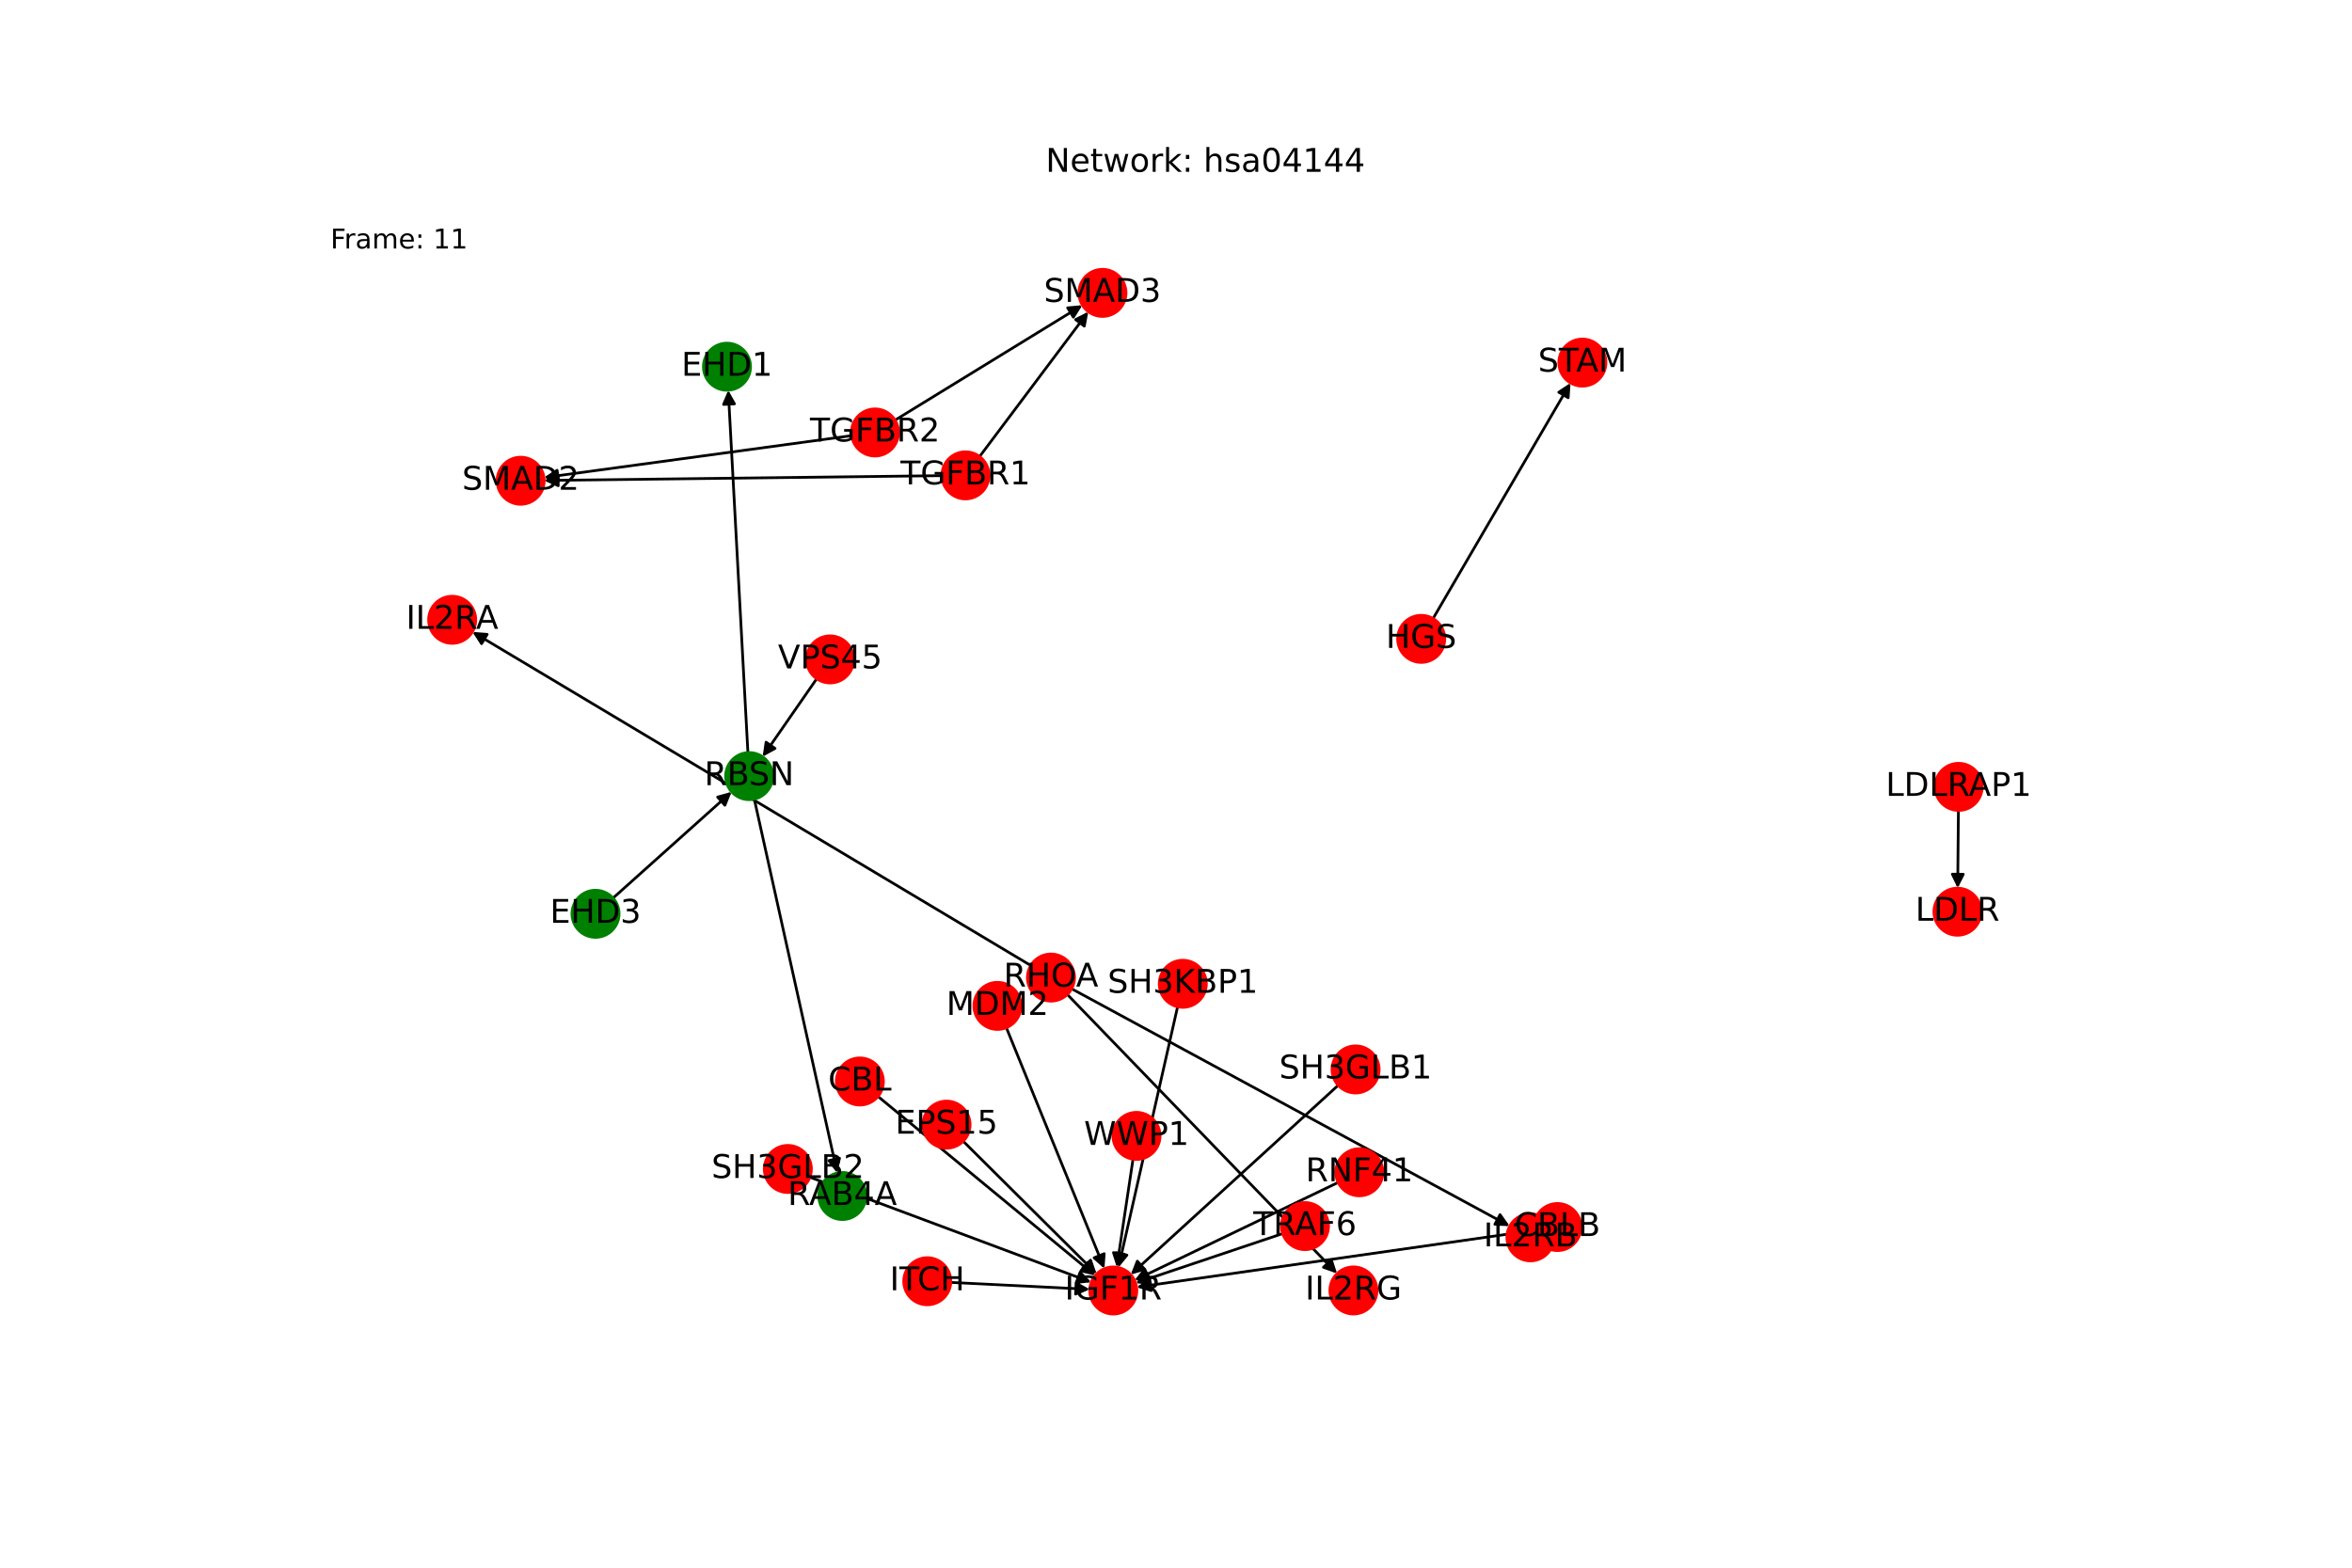 <?xml version="1.0" encoding="utf-8" standalone="no"?>
<!DOCTYPE svg PUBLIC "-//W3C//DTD SVG 1.1//EN"
  "http://www.w3.org/Graphics/SVG/1.1/DTD/svg11.dtd">
<!-- Created with matplotlib (https://matplotlib.org/) -->
<svg height="576pt" version="1.1" viewBox="0 0 864 576" width="864pt" xmlns="http://www.w3.org/2000/svg" xmlns:xlink="http://www.w3.org/1999/xlink">
 <defs>
  <style type="text/css">*{stroke-linecap:butt;stroke-linejoin:round;}</style>
 </defs>
 <g id="figure_1">
  <g id="patch_1">
   <path d="M 0 576 
L 864 576 
L 864 0 
L 0 0 
z
" style="fill:#ffffff;"/>
  </g>
  <g id="axes_1">
   <g id="patch_2">
    <path clip-path="url(#p4c19573b03)" d="M 526.44 227.251 
Q 551.68 183.979 576.357 141.672 
" style="fill:none;stroke:#000000;stroke-linecap:round;"/>
    <path clip-path="url(#p4c19573b03)" d="M 572.614 144.12 
L 576.357 141.672 
L 576.069 146.135 
L 572.614 144.12 
z
" style="stroke:#000000;stroke-linecap:round;"/>
   </g>
   <g id="patch_3">
    <path clip-path="url(#p4c19573b03)" d="M 353.844 419.325 
Q 378.336 443.685 402.035 467.257 
" style="fill:none;stroke:#000000;stroke-linecap:round;"/>
    <path clip-path="url(#p4c19573b03)" d="M 400.609 463.018 
L 402.035 467.257 
L 397.788 465.854 
L 400.609 463.018 
z
" style="stroke:#000000;stroke-linecap:round;"/>
   </g>
   <g id="patch_4">
    <path clip-path="url(#p4c19573b03)" d="M 719.414 297.766 
Q 719.283 312.041 719.161 325.198 
" style="fill:none;stroke:#000000;stroke-linecap:round;"/>
    <path clip-path="url(#p4c19573b03)" d="M 721.198 321.217 
L 719.161 325.198 
L 717.198 321.18 
L 721.198 321.217 
z
" style="stroke:#000000;stroke-linecap:round;"/>
   </g>
   <g id="patch_5">
    <path clip-path="url(#p4c19573b03)" d="M 432.583 369.905 
Q 421.732 417.805 411.128 464.616 
" style="fill:none;stroke:#000000;stroke-linecap:round;"/>
    <path clip-path="url(#p4c19573b03)" d="M 413.962 461.156 
L 411.128 464.616 
L 410.061 460.273 
L 413.962 461.156 
z
" style="stroke:#000000;stroke-linecap:round;"/>
   </g>
   <g id="patch_6">
    <path clip-path="url(#p4c19573b03)" d="M 225.205 329.966 
Q 246.983 310.453 267.929 291.687 
" style="fill:none;stroke:#000000;stroke-linecap:round;"/>
    <path clip-path="url(#p4c19573b03)" d="M 263.615 292.866 
L 267.929 291.687 
L 266.285 295.846 
L 263.615 292.866 
z
" style="stroke:#000000;stroke-linecap:round;"/>
   </g>
   <g id="patch_7">
    <path clip-path="url(#p4c19573b03)" d="M 277.086 293.613 
Q 292.321 362.297 307.314 429.889 
" style="fill:none;stroke:#000000;stroke-linecap:round;"/>
    <path clip-path="url(#p4c19573b03)" d="M 308.4 425.551 
L 307.314 429.889 
L 304.495 426.418 
L 308.4 425.551 
z
" style="stroke:#000000;stroke-linecap:round;"/>
   </g>
   <g id="patch_8">
    <path clip-path="url(#p4c19573b03)" d="M 274.742 276.518 
Q 271.133 209.952 267.584 144.501 
" style="fill:none;stroke:#000000;stroke-linecap:round;"/>
    <path clip-path="url(#p4c19573b03)" d="M 265.803 148.604 
L 267.584 144.501 
L 269.797 148.387 
L 265.803 148.604 
z
" style="stroke:#000000;stroke-linecap:round;"/>
   </g>
   <g id="patch_9">
    <path clip-path="url(#p4c19573b03)" d="M 300.006 249.396 
Q 290.076 263.72 280.783 277.125 
" style="fill:none;stroke:#000000;stroke-linecap:round;"/>
    <path clip-path="url(#p4c19573b03)" d="M 284.706 274.977 
L 280.783 277.125 
L 281.418 272.698 
L 284.706 274.977 
z
" style="stroke:#000000;stroke-linecap:round;"/>
   </g>
   <g id="patch_10">
    <path clip-path="url(#p4c19573b03)" d="M 378.635 354.735 
Q 276.088 293.45 174.502 232.739 
" style="fill:none;stroke:#000000;stroke-linecap:round;"/>
    <path clip-path="url(#p4c19573b03)" d="M 176.909 236.508 
L 174.502 232.739 
L 178.961 233.075 
L 176.909 236.508 
z
" style="stroke:#000000;stroke-linecap:round;"/>
   </g>
   <g id="patch_11">
    <path clip-path="url(#p4c19573b03)" d="M 393.683 363.304 
Q 474.134 406.9 553.602 449.963 
" style="fill:none;stroke:#000000;stroke-linecap:round;"/>
    <path clip-path="url(#p4c19573b03)" d="M 551.038 446.299 
L 553.602 449.963 
L 549.132 449.816 
L 551.038 446.299 
z
" style="stroke:#000000;stroke-linecap:round;"/>
   </g>
   <g id="patch_12">
    <path clip-path="url(#p4c19573b03)" d="M 392.088 365.405 
Q 441.625 416.659 490.385 467.109 
" style="fill:none;stroke:#000000;stroke-linecap:round;"/>
    <path clip-path="url(#p4c19573b03)" d="M 489.043 462.843 
L 490.385 467.109 
L 486.167 465.623 
L 489.043 462.843 
z
" style="stroke:#000000;stroke-linecap:round;"/>
   </g>
   <g id="patch_13">
    <path clip-path="url(#p4c19573b03)" d="M 322.545 402.868 
Q 362.416 435.755 401.425 467.931 
" style="fill:none;stroke:#000000;stroke-linecap:round;"/>
    <path clip-path="url(#p4c19573b03)" d="M 399.612 463.843 
L 401.425 467.931 
L 397.066 466.929 
L 399.612 463.843 
z
" style="stroke:#000000;stroke-linecap:round;"/>
   </g>
   <g id="patch_14">
    <path clip-path="url(#p4c19573b03)" d="M 563.552 452.063 
Q 490.546 462.495 418.646 472.77 
" style="fill:none;stroke:#000000;stroke-linecap:round;"/>
    <path clip-path="url(#p4c19573b03)" d="M 422.889 474.184 
L 418.646 472.77 
L 422.323 470.224 
L 422.889 474.184 
z
" style="stroke:#000000;stroke-linecap:round;"/>
   </g>
   <g id="patch_15">
    <path clip-path="url(#p4c19573b03)" d="M 369.682 377.6 
Q 387.693 421.864 405.282 465.094 
" style="fill:none;stroke:#000000;stroke-linecap:round;"/>
    <path clip-path="url(#p4c19573b03)" d="M 405.627 460.635 
L 405.282 465.094 
L 401.922 462.142 
L 405.627 460.635 
z
" style="stroke:#000000;stroke-linecap:round;"/>
   </g>
   <g id="patch_16">
    <path clip-path="url(#p4c19573b03)" d="M 471.162 453.25 
Q 444.17 462.322 418.238 471.037 
" style="fill:none;stroke:#000000;stroke-linecap:round;"/>
    <path clip-path="url(#p4c19573b03)" d="M 422.667 471.659 
L 418.238 471.037 
L 421.393 467.867 
L 422.667 471.659 
z
" style="stroke:#000000;stroke-linecap:round;"/>
   </g>
   <g id="patch_17">
    <path clip-path="url(#p4c19573b03)" d="M 491.548 434.464 
Q 454.16 452.433 417.78 469.917 
" style="fill:none;stroke:#000000;stroke-linecap:round;"/>
    <path clip-path="url(#p4c19573b03)" d="M 422.252 469.987 
L 417.78 469.917 
L 420.519 466.382 
L 422.252 469.987 
z
" style="stroke:#000000;stroke-linecap:round;"/>
   </g>
   <g id="patch_18">
    <path clip-path="url(#p4c19573b03)" d="M 349.277 471.188 
Q 374.796 472.456 399.198 473.668 
" style="fill:none;stroke:#000000;stroke-linecap:round;"/>
    <path clip-path="url(#p4c19573b03)" d="M 395.303 471.472 
L 399.198 473.668 
L 395.104 475.467 
L 395.303 471.472 
z
" style="stroke:#000000;stroke-linecap:round;"/>
   </g>
   <g id="patch_19">
    <path clip-path="url(#p4c19573b03)" d="M 416.207 425.921 
Q 413.23 445.755 410.419 464.483 
" style="fill:none;stroke:#000000;stroke-linecap:round;"/>
    <path clip-path="url(#p4c19573b03)" d="M 412.991 460.825 
L 410.419 464.483 
L 409.035 460.231 
L 412.991 460.825 
z
" style="stroke:#000000;stroke-linecap:round;"/>
   </g>
   <g id="patch_20">
    <path clip-path="url(#p4c19573b03)" d="M 491.572 398.77 
Q 453.467 433.543 416.189 467.563 
" style="fill:none;stroke:#000000;stroke-linecap:round;"/>
    <path clip-path="url(#p4c19573b03)" d="M 420.492 466.344 
L 416.189 467.563 
L 417.795 463.389 
L 420.492 466.344 
z
" style="stroke:#000000;stroke-linecap:round;"/>
   </g>
   <g id="patch_21">
    <path clip-path="url(#p4c19573b03)" d="M 297.527 432.531 
Q 349.192 451.827 399.809 470.732 
" style="fill:none;stroke:#000000;stroke-linecap:round;"/>
    <path clip-path="url(#p4c19573b03)" d="M 396.762 467.459 
L 399.809 470.732 
L 395.362 471.206 
L 396.762 467.459 
z
" style="stroke:#000000;stroke-linecap:round;"/>
   </g>
   <g id="patch_22">
    <path clip-path="url(#p4c19573b03)" d="M 346.003 174.766 
Q 272.961 175.648 201.037 176.517 
" style="fill:none;stroke:#000000;stroke-linecap:round;"/>
    <path clip-path="url(#p4c19573b03)" d="M 205.061 178.468 
L 201.037 176.517 
L 205.012 174.469 
L 205.061 178.468 
z
" style="stroke:#000000;stroke-linecap:round;"/>
   </g>
   <g id="patch_23">
    <path clip-path="url(#p4c19573b03)" d="M 359.863 167.734 
Q 379.826 141.133 399.119 115.427 
" style="fill:none;stroke:#000000;stroke-linecap:round;"/>
    <path clip-path="url(#p4c19573b03)" d="M 395.118 117.425 
L 399.119 115.427 
L 398.318 119.826 
L 395.118 117.425 
z
" style="stroke:#000000;stroke-linecap:round;"/>
   </g>
   <g id="patch_24">
    <path clip-path="url(#p4c19573b03)" d="M 312.838 160.067 
Q 256.341 167.766 200.952 175.314 
" style="fill:none;stroke:#000000;stroke-linecap:round;"/>
    <path clip-path="url(#p4c19573b03)" d="M 205.186 176.756 
L 200.952 175.314 
L 204.646 172.793 
L 205.186 176.756 
z
" style="stroke:#000000;stroke-linecap:round;"/>
   </g>
   <g id="patch_25">
    <path clip-path="url(#p4c19573b03)" d="M 328.805 154.366 
Q 363.205 133.252 396.653 112.723 
" style="fill:none;stroke:#000000;stroke-linecap:round;"/>
    <path clip-path="url(#p4c19573b03)" d="M 392.197 113.111 
L 396.653 112.723 
L 394.29 116.52 
L 392.197 113.111 
z
" style="stroke:#000000;stroke-linecap:round;"/>
   </g>
   <g id="PathCollection_1">
    <defs>
     <path d="M 0 8.66 
C 2.297 8.66 4.5 7.748 6.124 6.124 
C 7.748 4.5 8.66 2.297 8.66 -0 
C 8.66 -2.297 7.748 -4.5 6.124 -6.124 
C 4.5 -7.748 2.297 -8.66 0 -8.66 
C -2.297 -8.66 -4.5 -7.748 -6.124 -6.124 
C -7.748 -4.5 -8.66 -2.297 -8.66 0 
C -8.66 2.297 -7.748 4.5 -6.124 6.124 
C -4.5 7.748 -2.297 8.66 0 8.66 
z
" id="C0_0_3ebc9d9337"/>
    </defs>
    <g clip-path="url(#p4c19573b03)">
     <use style="fill:#ff0000;stroke:#ff0000;" x="581.284" xlink:href="#C0_0_3ebc9d9337" y="133.226"/>
    </g>
    <g clip-path="url(#p4c19573b03)">
     <use style="fill:#ff0000;stroke:#ff0000;" x="522.076" xlink:href="#C0_0_3ebc9d9337" y="234.732"/>
    </g>
    <g clip-path="url(#p4c19573b03)">
     <use style="fill:#ff0000;stroke:#ff0000;" x="719.071" xlink:href="#C0_0_3ebc9d9337" y="334.979"/>
    </g>
    <g clip-path="url(#p4c19573b03)">
     <use style="fill:#ff0000;stroke:#ff0000;" x="347.702" xlink:href="#C0_0_3ebc9d9337" y="413.216"/>
    </g>
    <g clip-path="url(#p4c19573b03)">
     <use style="fill:#ff0000;stroke:#ff0000;" x="719.494" xlink:href="#C0_0_3ebc9d9337" y="289.107"/>
    </g>
    <g clip-path="url(#p4c19573b03)">
     <use style="fill:#ff0000;stroke:#ff0000;" x="434.496" xlink:href="#C0_0_3ebc9d9337" y="361.462"/>
    </g>
    <g clip-path="url(#p4c19573b03)">
     <use style="fill:#008000;stroke:#008000;" x="218.758" xlink:href="#C0_0_3ebc9d9337" y="335.742"/>
    </g>
    <g clip-path="url(#p4c19573b03)">
     <use style="fill:#008000;stroke:#008000;" x="267.054" xlink:href="#C0_0_3ebc9d9337" y="134.735"/>
    </g>
    <g clip-path="url(#p4c19573b03)">
     <use style="fill:#008000;stroke:#008000;" x="309.43" xlink:href="#C0_0_3ebc9d9337" y="439.432"/>
    </g>
    <g clip-path="url(#p4c19573b03)">
     <use style="fill:#008000;stroke:#008000;" x="275.211" xlink:href="#C0_0_3ebc9d9337" y="285.163"/>
    </g>
    <g clip-path="url(#p4c19573b03)">
     <use style="fill:#ff0000;stroke:#ff0000;" x="304.939" xlink:href="#C0_0_3ebc9d9337" y="242.279"/>
    </g>
    <g clip-path="url(#p4c19573b03)">
     <use style="fill:#ff0000;stroke:#ff0000;" x="386.069" xlink:href="#C0_0_3ebc9d9337" y="359.178"/>
    </g>
    <g clip-path="url(#p4c19573b03)">
     <use style="fill:#ff0000;stroke:#ff0000;" x="315.865" xlink:href="#C0_0_3ebc9d9337" y="397.358"/>
    </g>
    <g clip-path="url(#p4c19573b03)">
     <use style="fill:#ff0000;stroke:#ff0000;" x="572.124" xlink:href="#C0_0_3ebc9d9337" y="450.838"/>
    </g>
    <g clip-path="url(#p4c19573b03)">
     <use style="fill:#ff0000;stroke:#ff0000;" x="366.419" xlink:href="#C0_0_3ebc9d9337" y="369.58"/>
    </g>
    <g clip-path="url(#p4c19573b03)">
     <use style="fill:#ff0000;stroke:#ff0000;" x="479.374" xlink:href="#C0_0_3ebc9d9337" y="450.491"/>
    </g>
    <g clip-path="url(#p4c19573b03)">
     <use style="fill:#ff0000;stroke:#ff0000;" x="499.351" xlink:href="#C0_0_3ebc9d9337" y="430.714"/>
    </g>
    <g clip-path="url(#p4c19573b03)">
     <use style="fill:#ff0000;stroke:#ff0000;" x="340.631" xlink:href="#C0_0_3ebc9d9337" y="470.759"/>
    </g>
    <g clip-path="url(#p4c19573b03)">
     <use style="fill:#ff0000;stroke:#ff0000;" x="417.493" xlink:href="#C0_0_3ebc9d9337" y="417.355"/>
    </g>
    <g clip-path="url(#p4c19573b03)">
     <use style="fill:#ff0000;stroke:#ff0000;" x="408.968" xlink:href="#C0_0_3ebc9d9337" y="474.153"/>
    </g>
    <g clip-path="url(#p4c19573b03)">
     <use style="fill:#ff0000;stroke:#ff0000;" x="497.968" xlink:href="#C0_0_3ebc9d9337" y="392.933"/>
    </g>
    <g clip-path="url(#p4c19573b03)">
     <use style="fill:#ff0000;stroke:#ff0000;" x="289.416" xlink:href="#C0_0_3ebc9d9337" y="429.502"/>
    </g>
    <g clip-path="url(#p4c19573b03)">
     <use style="fill:#ff0000;stroke:#ff0000;" x="354.664" xlink:href="#C0_0_3ebc9d9337" y="174.661"/>
    </g>
    <g clip-path="url(#p4c19573b03)">
     <use style="fill:#ff0000;stroke:#ff0000;" x="321.422" xlink:href="#C0_0_3ebc9d9337" y="158.898"/>
    </g>
    <g clip-path="url(#p4c19573b03)">
     <use style="fill:#ff0000;stroke:#ff0000;" x="191.263" xlink:href="#C0_0_3ebc9d9337" y="176.635"/>
    </g>
    <g clip-path="url(#p4c19573b03)">
     <use style="fill:#ff0000;stroke:#ff0000;" x="404.987" xlink:href="#C0_0_3ebc9d9337" y="107.607"/>
    </g>
    <g clip-path="url(#p4c19573b03)">
     <use style="fill:#ff0000;stroke:#ff0000;" x="166.106" xlink:href="#C0_0_3ebc9d9337" y="227.722"/>
    </g>
    <g clip-path="url(#p4c19573b03)">
     <use style="fill:#ff0000;stroke:#ff0000;" x="562.198" xlink:href="#C0_0_3ebc9d9337" y="454.621"/>
    </g>
    <g clip-path="url(#p4c19573b03)">
     <use style="fill:#ff0000;stroke:#ff0000;" x="497.182" xlink:href="#C0_0_3ebc9d9337" y="474.142"/>
    </g>
   </g>
   <g id="text_1">
    <g clip-path="url(#p4c19573b03)">
     <!-- STAM -->
     <g transform="translate(564.994 136.537)scale(0.12 -0.12)">
      <defs>
       <path d="M 53.516 70.516 
L 53.516 60.891 
Q 47.906 63.578 42.922 64.891 
Q 37.938 66.219 33.297 66.219 
Q 25.25 66.219 20.875 63.094 
Q 16.5 59.969 16.5 54.203 
Q 16.5 49.359 19.406 46.891 
Q 22.312 44.438 30.422 42.922 
L 36.375 41.703 
Q 47.406 39.594 52.656 34.297 
Q 57.906 29 57.906 20.125 
Q 57.906 9.516 50.797 4.047 
Q 43.703 -1.422 29.984 -1.422 
Q 24.812 -1.422 18.969 -0.25 
Q 13.141 0.922 6.891 3.219 
L 6.891 13.375 
Q 12.891 10.016 18.656 8.297 
Q 24.422 6.594 29.984 6.594 
Q 38.422 6.594 43.016 9.906 
Q 47.609 13.234 47.609 19.391 
Q 47.609 24.75 44.312 27.781 
Q 41.016 30.812 33.5 32.328 
L 27.484 33.5 
Q 16.453 35.688 11.516 40.375 
Q 6.594 45.062 6.594 53.422 
Q 6.594 63.094 13.406 68.656 
Q 20.219 74.219 32.172 74.219 
Q 37.312 74.219 42.625 73.281 
Q 47.953 72.359 53.516 70.516 
z
" id="DejaVuSans-83"/>
       <path d="M -0.297 72.906 
L 61.375 72.906 
L 61.375 64.594 
L 35.5 64.594 
L 35.5 0 
L 25.594 0 
L 25.594 64.594 
L -0.297 64.594 
z
" id="DejaVuSans-84"/>
       <path d="M 34.188 63.188 
L 20.797 26.906 
L 47.609 26.906 
z
M 28.609 72.906 
L 39.797 72.906 
L 67.578 0 
L 57.328 0 
L 50.688 18.703 
L 17.828 18.703 
L 11.188 0 
L 0.781 0 
z
" id="DejaVuSans-65"/>
       <path d="M 9.812 72.906 
L 24.516 72.906 
L 43.109 23.297 
L 61.812 72.906 
L 76.516 72.906 
L 76.516 0 
L 66.891 0 
L 66.891 64.016 
L 48.094 14.016 
L 38.188 14.016 
L 19.391 64.016 
L 19.391 0 
L 9.812 0 
z
" id="DejaVuSans-77"/>
      </defs>
      <use xlink:href="#DejaVuSans-83"/>
      <use x="63.477" xlink:href="#DejaVuSans-84"/>
      <use x="116.811" xlink:href="#DejaVuSans-65"/>
      <use x="185.219" xlink:href="#DejaVuSans-77"/>
     </g>
    </g>
   </g>
   <g id="text_2">
    <g clip-path="url(#p4c19573b03)">
     <!-- HGS -->
     <g transform="translate(509.106 238.043)scale(0.12 -0.12)">
      <defs>
       <path d="M 9.812 72.906 
L 19.672 72.906 
L 19.672 43.016 
L 55.516 43.016 
L 55.516 72.906 
L 65.375 72.906 
L 65.375 0 
L 55.516 0 
L 55.516 34.719 
L 19.672 34.719 
L 19.672 0 
L 9.812 0 
z
" id="DejaVuSans-72"/>
       <path d="M 59.516 10.406 
L 59.516 29.984 
L 43.406 29.984 
L 43.406 38.094 
L 69.281 38.094 
L 69.281 6.781 
Q 63.578 2.734 56.688 0.656 
Q 49.812 -1.422 42 -1.422 
Q 24.906 -1.422 15.25 8.562 
Q 5.609 18.562 5.609 36.375 
Q 5.609 54.25 15.25 64.234 
Q 24.906 74.219 42 74.219 
Q 49.125 74.219 55.547 72.453 
Q 61.969 70.703 67.391 67.281 
L 67.391 56.781 
Q 61.922 61.422 55.766 63.766 
Q 49.609 66.109 42.828 66.109 
Q 29.438 66.109 22.719 58.641 
Q 16.016 51.172 16.016 36.375 
Q 16.016 21.625 22.719 14.156 
Q 29.438 6.688 42.828 6.688 
Q 48.047 6.688 52.141 7.594 
Q 56.25 8.5 59.516 10.406 
z
" id="DejaVuSans-71"/>
      </defs>
      <use xlink:href="#DejaVuSans-72"/>
      <use x="75.195" xlink:href="#DejaVuSans-71"/>
      <use x="152.686" xlink:href="#DejaVuSans-83"/>
     </g>
    </g>
   </g>
   <g id="text_3">
    <g clip-path="url(#p4c19573b03)">
     <!-- LDLR -->
     <g transform="translate(703.596 338.29)scale(0.12 -0.12)">
      <defs>
       <path d="M 9.812 72.906 
L 19.672 72.906 
L 19.672 8.297 
L 55.172 8.297 
L 55.172 0 
L 9.812 0 
z
" id="DejaVuSans-76"/>
       <path d="M 19.672 64.797 
L 19.672 8.109 
L 31.594 8.109 
Q 46.688 8.109 53.688 14.938 
Q 60.688 21.781 60.688 36.531 
Q 60.688 51.172 53.688 57.984 
Q 46.688 64.797 31.594 64.797 
z
M 9.812 72.906 
L 30.078 72.906 
Q 51.266 72.906 61.172 64.094 
Q 71.094 55.281 71.094 36.531 
Q 71.094 17.672 61.125 8.828 
Q 51.172 0 30.078 0 
L 9.812 0 
z
" id="DejaVuSans-68"/>
       <path d="M 44.391 34.188 
Q 47.562 33.109 50.562 29.594 
Q 53.562 26.078 56.594 19.922 
L 66.609 0 
L 56 0 
L 46.688 18.703 
Q 43.062 26.031 39.672 28.422 
Q 36.281 30.812 30.422 30.812 
L 19.672 30.812 
L 19.672 0 
L 9.812 0 
L 9.812 72.906 
L 32.078 72.906 
Q 44.578 72.906 50.734 67.672 
Q 56.891 62.453 56.891 51.906 
Q 56.891 45.016 53.688 40.469 
Q 50.484 35.938 44.391 34.188 
z
M 19.672 64.797 
L 19.672 38.922 
L 32.078 38.922 
Q 39.203 38.922 42.844 42.219 
Q 46.484 45.516 46.484 51.906 
Q 46.484 58.297 42.844 61.547 
Q 39.203 64.797 32.078 64.797 
z
" id="DejaVuSans-82"/>
      </defs>
      <use xlink:href="#DejaVuSans-76"/>
      <use x="55.713" xlink:href="#DejaVuSans-68"/>
      <use x="132.715" xlink:href="#DejaVuSans-76"/>
      <use x="188.428" xlink:href="#DejaVuSans-82"/>
     </g>
    </g>
   </g>
   <g id="text_4">
    <g clip-path="url(#p4c19573b03)">
     <!-- EPS15 -->
     <g transform="translate(328.849 416.527)scale(0.12 -0.12)">
      <defs>
       <path d="M 9.812 72.906 
L 55.906 72.906 
L 55.906 64.594 
L 19.672 64.594 
L 19.672 43.016 
L 54.391 43.016 
L 54.391 34.719 
L 19.672 34.719 
L 19.672 8.297 
L 56.781 8.297 
L 56.781 0 
L 9.812 0 
z
" id="DejaVuSans-69"/>
       <path d="M 19.672 64.797 
L 19.672 37.406 
L 32.078 37.406 
Q 38.969 37.406 42.719 40.969 
Q 46.484 44.531 46.484 51.125 
Q 46.484 57.672 42.719 61.234 
Q 38.969 64.797 32.078 64.797 
z
M 9.812 72.906 
L 32.078 72.906 
Q 44.344 72.906 50.609 67.359 
Q 56.891 61.812 56.891 51.125 
Q 56.891 40.328 50.609 34.812 
Q 44.344 29.297 32.078 29.297 
L 19.672 29.297 
L 19.672 0 
L 9.812 0 
z
" id="DejaVuSans-80"/>
       <path d="M 12.406 8.297 
L 28.516 8.297 
L 28.516 63.922 
L 10.984 60.406 
L 10.984 69.391 
L 28.422 72.906 
L 38.281 72.906 
L 38.281 8.297 
L 54.391 8.297 
L 54.391 0 
L 12.406 0 
z
" id="DejaVuSans-49"/>
       <path d="M 10.797 72.906 
L 49.516 72.906 
L 49.516 64.594 
L 19.828 64.594 
L 19.828 46.734 
Q 21.969 47.469 24.109 47.828 
Q 26.266 48.188 28.422 48.188 
Q 40.625 48.188 47.75 41.5 
Q 54.891 34.812 54.891 23.391 
Q 54.891 11.625 47.562 5.094 
Q 40.234 -1.422 26.906 -1.422 
Q 22.312 -1.422 17.547 -0.641 
Q 12.797 0.141 7.719 1.703 
L 7.719 11.625 
Q 12.109 9.234 16.797 8.062 
Q 21.484 6.891 26.703 6.891 
Q 35.156 6.891 40.078 11.328 
Q 45.016 15.766 45.016 23.391 
Q 45.016 31 40.078 35.438 
Q 35.156 39.891 26.703 39.891 
Q 22.75 39.891 18.812 39.016 
Q 14.891 38.141 10.797 36.281 
z
" id="DejaVuSans-53"/>
      </defs>
      <use xlink:href="#DejaVuSans-69"/>
      <use x="63.184" xlink:href="#DejaVuSans-80"/>
      <use x="123.486" xlink:href="#DejaVuSans-83"/>
      <use x="186.963" xlink:href="#DejaVuSans-49"/>
      <use x="250.586" xlink:href="#DejaVuSans-53"/>
     </g>
    </g>
   </g>
   <g id="text_5">
    <g clip-path="url(#p4c19573b03)">
     <!-- LDLRAP1 -->
     <g transform="translate(692.719 292.418)scale(0.12 -0.12)">
      <use xlink:href="#DejaVuSans-76"/>
      <use x="55.713" xlink:href="#DejaVuSans-68"/>
      <use x="132.715" xlink:href="#DejaVuSans-76"/>
      <use x="188.428" xlink:href="#DejaVuSans-82"/>
      <use x="253.91" xlink:href="#DejaVuSans-65"/>
      <use x="322.318" xlink:href="#DejaVuSans-80"/>
      <use x="382.621" xlink:href="#DejaVuSans-49"/>
     </g>
    </g>
   </g>
   <g id="text_6">
    <g clip-path="url(#p4c19573b03)">
     <!-- SH3KBP1 -->
     <g transform="translate(406.87 364.773)scale(0.12 -0.12)">
      <defs>
       <path d="M 40.578 39.312 
Q 47.656 37.797 51.625 33 
Q 55.609 28.219 55.609 21.188 
Q 55.609 10.406 48.188 4.484 
Q 40.766 -1.422 27.094 -1.422 
Q 22.516 -1.422 17.656 -0.516 
Q 12.797 0.391 7.625 2.203 
L 7.625 11.719 
Q 11.719 9.328 16.594 8.109 
Q 21.484 6.891 26.812 6.891 
Q 36.078 6.891 40.938 10.547 
Q 45.797 14.203 45.797 21.188 
Q 45.797 27.641 41.281 31.266 
Q 36.766 34.906 28.719 34.906 
L 20.219 34.906 
L 20.219 43.016 
L 29.109 43.016 
Q 36.375 43.016 40.234 45.922 
Q 44.094 48.828 44.094 54.297 
Q 44.094 59.906 40.109 62.906 
Q 36.141 65.922 28.719 65.922 
Q 24.656 65.922 20.016 65.031 
Q 15.375 64.156 9.812 62.312 
L 9.812 71.094 
Q 15.438 72.656 20.344 73.438 
Q 25.25 74.219 29.594 74.219 
Q 40.828 74.219 47.359 69.109 
Q 53.906 64.016 53.906 55.328 
Q 53.906 49.266 50.438 45.094 
Q 46.969 40.922 40.578 39.312 
z
" id="DejaVuSans-51"/>
       <path d="M 9.812 72.906 
L 19.672 72.906 
L 19.672 42.094 
L 52.391 72.906 
L 65.094 72.906 
L 28.906 38.922 
L 67.672 0 
L 54.688 0 
L 19.672 35.109 
L 19.672 0 
L 9.812 0 
z
" id="DejaVuSans-75"/>
       <path d="M 19.672 34.812 
L 19.672 8.109 
L 35.5 8.109 
Q 43.453 8.109 47.281 11.406 
Q 51.125 14.703 51.125 21.484 
Q 51.125 28.328 47.281 31.562 
Q 43.453 34.812 35.5 34.812 
z
M 19.672 64.797 
L 19.672 42.828 
L 34.281 42.828 
Q 41.5 42.828 45.031 45.531 
Q 48.578 48.25 48.578 53.812 
Q 48.578 59.328 45.031 62.062 
Q 41.5 64.797 34.281 64.797 
z
M 9.812 72.906 
L 35.016 72.906 
Q 46.297 72.906 52.391 68.219 
Q 58.5 63.531 58.5 54.891 
Q 58.5 48.188 55.375 44.234 
Q 52.25 40.281 46.188 39.312 
Q 53.469 37.75 57.5 32.781 
Q 61.531 27.828 61.531 20.406 
Q 61.531 10.641 54.891 5.312 
Q 48.25 0 35.984 0 
L 9.812 0 
z
" id="DejaVuSans-66"/>
      </defs>
      <use xlink:href="#DejaVuSans-83"/>
      <use x="63.477" xlink:href="#DejaVuSans-72"/>
      <use x="138.672" xlink:href="#DejaVuSans-51"/>
      <use x="202.295" xlink:href="#DejaVuSans-75"/>
      <use x="267.871" xlink:href="#DejaVuSans-66"/>
      <use x="336.475" xlink:href="#DejaVuSans-80"/>
      <use x="396.777" xlink:href="#DejaVuSans-49"/>
     </g>
    </g>
   </g>
   <g id="text_7">
    <g clip-path="url(#p4c19573b03)">
     <!-- EHD3 -->
     <g transform="translate(202.017 339.053)scale(0.12 -0.12)">
      <use xlink:href="#DejaVuSans-69"/>
      <use x="63.184" xlink:href="#DejaVuSans-72"/>
      <use x="138.379" xlink:href="#DejaVuSans-68"/>
      <use x="215.381" xlink:href="#DejaVuSans-51"/>
     </g>
    </g>
   </g>
   <g id="text_8">
    <g clip-path="url(#p4c19573b03)">
     <!-- EHD1 -->
     <g transform="translate(250.313 138.047)scale(0.12 -0.12)">
      <use xlink:href="#DejaVuSans-69"/>
      <use x="63.184" xlink:href="#DejaVuSans-72"/>
      <use x="138.379" xlink:href="#DejaVuSans-68"/>
      <use x="215.381" xlink:href="#DejaVuSans-49"/>
     </g>
    </g>
   </g>
   <g id="text_9">
    <g clip-path="url(#p4c19573b03)">
     <!-- RAB4A -->
     <g transform="translate(289.358 442.743)scale(0.12 -0.12)">
      <defs>
       <path d="M 37.797 64.312 
L 12.891 25.391 
L 37.797 25.391 
z
M 35.203 72.906 
L 47.609 72.906 
L 47.609 25.391 
L 58.016 25.391 
L 58.016 17.188 
L 47.609 17.188 
L 47.609 0 
L 37.797 0 
L 37.797 17.188 
L 4.891 17.188 
L 4.891 26.703 
z
" id="DejaVuSans-52"/>
      </defs>
      <use xlink:href="#DejaVuSans-82"/>
      <use x="65.482" xlink:href="#DejaVuSans-65"/>
      <use x="133.891" xlink:href="#DejaVuSans-66"/>
      <use x="202.494" xlink:href="#DejaVuSans-52"/>
      <use x="266.117" xlink:href="#DejaVuSans-65"/>
     </g>
    </g>
   </g>
   <g id="text_10">
    <g clip-path="url(#p4c19573b03)">
     <!-- RBSN -->
     <g transform="translate(258.733 288.474)scale(0.12 -0.12)">
      <defs>
       <path d="M 9.812 72.906 
L 23.094 72.906 
L 55.422 11.922 
L 55.422 72.906 
L 64.984 72.906 
L 64.984 0 
L 51.703 0 
L 19.391 60.984 
L 19.391 0 
L 9.812 0 
z
" id="DejaVuSans-78"/>
      </defs>
      <use xlink:href="#DejaVuSans-82"/>
      <use x="69.482" xlink:href="#DejaVuSans-66"/>
      <use x="136.336" xlink:href="#DejaVuSans-83"/>
      <use x="199.812" xlink:href="#DejaVuSans-78"/>
     </g>
    </g>
   </g>
   <g id="text_11">
    <g clip-path="url(#p4c19573b03)">
     <!-- VPS45 -->
     <g transform="translate(285.773 245.591)scale(0.12 -0.12)">
      <defs>
       <path d="M 28.609 0 
L 0.781 72.906 
L 11.078 72.906 
L 34.188 11.531 
L 57.328 72.906 
L 67.578 72.906 
L 39.797 0 
z
" id="DejaVuSans-86"/>
      </defs>
      <use xlink:href="#DejaVuSans-86"/>
      <use x="68.408" xlink:href="#DejaVuSans-80"/>
      <use x="128.711" xlink:href="#DejaVuSans-83"/>
      <use x="192.188" xlink:href="#DejaVuSans-52"/>
      <use x="255.811" xlink:href="#DejaVuSans-53"/>
     </g>
    </g>
   </g>
   <g id="text_12">
    <g clip-path="url(#p4c19573b03)">
     <!-- RHOA -->
     <g transform="translate(368.666 362.489)scale(0.12 -0.12)">
      <defs>
       <path d="M 39.406 66.219 
Q 28.656 66.219 22.328 58.203 
Q 16.016 50.203 16.016 36.375 
Q 16.016 22.609 22.328 14.594 
Q 28.656 6.594 39.406 6.594 
Q 50.141 6.594 56.422 14.594 
Q 62.703 22.609 62.703 36.375 
Q 62.703 50.203 56.422 58.203 
Q 50.141 66.219 39.406 66.219 
z
M 39.406 74.219 
Q 54.734 74.219 63.906 63.938 
Q 73.094 53.656 73.094 36.375 
Q 73.094 19.141 63.906 8.859 
Q 54.734 -1.422 39.406 -1.422 
Q 24.031 -1.422 14.812 8.828 
Q 5.609 19.094 5.609 36.375 
Q 5.609 53.656 14.812 63.938 
Q 24.031 74.219 39.406 74.219 
z
" id="DejaVuSans-79"/>
      </defs>
      <use xlink:href="#DejaVuSans-82"/>
      <use x="69.482" xlink:href="#DejaVuSans-72"/>
      <use x="144.678" xlink:href="#DejaVuSans-79"/>
      <use x="221.639" xlink:href="#DejaVuSans-65"/>
     </g>
    </g>
   </g>
   <g id="text_13">
    <g clip-path="url(#p4c19573b03)">
     <!-- CBL -->
     <g transform="translate(304.216 400.669)scale(0.12 -0.12)">
      <defs>
       <path d="M 64.406 67.281 
L 64.406 56.891 
Q 59.422 61.531 53.781 63.812 
Q 48.141 66.109 41.797 66.109 
Q 29.297 66.109 22.656 58.469 
Q 16.016 50.828 16.016 36.375 
Q 16.016 21.969 22.656 14.328 
Q 29.297 6.688 41.797 6.688 
Q 48.141 6.688 53.781 8.984 
Q 59.422 11.281 64.406 15.922 
L 64.406 5.609 
Q 59.234 2.094 53.438 0.328 
Q 47.656 -1.422 41.219 -1.422 
Q 24.656 -1.422 15.125 8.703 
Q 5.609 18.844 5.609 36.375 
Q 5.609 53.953 15.125 64.078 
Q 24.656 74.219 41.219 74.219 
Q 47.75 74.219 53.531 72.484 
Q 59.328 70.75 64.406 67.281 
z
" id="DejaVuSans-67"/>
      </defs>
      <use xlink:href="#DejaVuSans-67"/>
      <use x="69.824" xlink:href="#DejaVuSans-66"/>
      <use x="138.428" xlink:href="#DejaVuSans-76"/>
     </g>
    </g>
   </g>
   <g id="text_14">
    <g clip-path="url(#p4c19573b03)">
     <!-- CBLB -->
     <g transform="translate(556.358 454.149)scale(0.12 -0.12)">
      <use xlink:href="#DejaVuSans-67"/>
      <use x="69.824" xlink:href="#DejaVuSans-66"/>
      <use x="138.428" xlink:href="#DejaVuSans-76"/>
      <use x="194.141" xlink:href="#DejaVuSans-66"/>
     </g>
    </g>
   </g>
   <g id="text_15">
    <g clip-path="url(#p4c19573b03)">
     <!-- MDM2 -->
     <g transform="translate(347.628 372.891)scale(0.12 -0.12)">
      <defs>
       <path d="M 19.188 8.297 
L 53.609 8.297 
L 53.609 0 
L 7.328 0 
L 7.328 8.297 
Q 12.938 14.109 22.625 23.891 
Q 32.328 33.688 34.812 36.531 
Q 39.547 41.844 41.422 45.531 
Q 43.312 49.219 43.312 52.781 
Q 43.312 58.594 39.234 62.25 
Q 35.156 65.922 28.609 65.922 
Q 23.969 65.922 18.812 64.312 
Q 13.672 62.703 7.812 59.422 
L 7.812 69.391 
Q 13.766 71.781 18.938 73 
Q 24.125 74.219 28.422 74.219 
Q 39.75 74.219 46.484 68.547 
Q 53.219 62.891 53.219 53.422 
Q 53.219 48.922 51.531 44.891 
Q 49.859 40.875 45.406 35.406 
Q 44.188 33.984 37.641 27.219 
Q 31.109 20.453 19.188 8.297 
z
" id="DejaVuSans-50"/>
      </defs>
      <use xlink:href="#DejaVuSans-77"/>
      <use x="86.279" xlink:href="#DejaVuSans-68"/>
      <use x="163.281" xlink:href="#DejaVuSans-77"/>
      <use x="249.561" xlink:href="#DejaVuSans-50"/>
     </g>
    </g>
   </g>
   <g id="text_16">
    <g clip-path="url(#p4c19573b03)">
     <!-- TRAF6 -->
     <g transform="translate(460.407 453.802)scale(0.12 -0.12)">
      <defs>
       <path d="M 9.812 72.906 
L 51.703 72.906 
L 51.703 64.594 
L 19.672 64.594 
L 19.672 43.109 
L 48.578 43.109 
L 48.578 34.812 
L 19.672 34.812 
L 19.672 0 
L 9.812 0 
z
" id="DejaVuSans-70"/>
       <path d="M 33.016 40.375 
Q 26.375 40.375 22.484 35.828 
Q 18.609 31.297 18.609 23.391 
Q 18.609 15.531 22.484 10.953 
Q 26.375 6.391 33.016 6.391 
Q 39.656 6.391 43.531 10.953 
Q 47.406 15.531 47.406 23.391 
Q 47.406 31.297 43.531 35.828 
Q 39.656 40.375 33.016 40.375 
z
M 52.594 71.297 
L 52.594 62.312 
Q 48.875 64.062 45.094 64.984 
Q 41.312 65.922 37.594 65.922 
Q 27.828 65.922 22.672 59.328 
Q 17.531 52.734 16.797 39.406 
Q 19.672 43.656 24.016 45.922 
Q 28.375 48.188 33.594 48.188 
Q 44.578 48.188 50.953 41.516 
Q 57.328 34.859 57.328 23.391 
Q 57.328 12.156 50.688 5.359 
Q 44.047 -1.422 33.016 -1.422 
Q 20.359 -1.422 13.672 8.266 
Q 6.984 17.969 6.984 36.375 
Q 6.984 53.656 15.188 63.938 
Q 23.391 74.219 37.203 74.219 
Q 40.922 74.219 44.703 73.484 
Q 48.484 72.75 52.594 71.297 
z
" id="DejaVuSans-54"/>
      </defs>
      <use xlink:href="#DejaVuSans-84"/>
      <use x="61.084" xlink:href="#DejaVuSans-82"/>
      <use x="126.566" xlink:href="#DejaVuSans-65"/>
      <use x="194.975" xlink:href="#DejaVuSans-70"/>
      <use x="252.494" xlink:href="#DejaVuSans-54"/>
     </g>
    </g>
   </g>
   <g id="text_17">
    <g clip-path="url(#p4c19573b03)">
     <!-- RNF41 -->
     <g transform="translate(479.607 434.025)scale(0.12 -0.12)">
      <use xlink:href="#DejaVuSans-82"/>
      <use x="69.482" xlink:href="#DejaVuSans-78"/>
      <use x="144.287" xlink:href="#DejaVuSans-70"/>
      <use x="201.807" xlink:href="#DejaVuSans-52"/>
      <use x="265.43" xlink:href="#DejaVuSans-49"/>
     </g>
    </g>
   </g>
   <g id="text_18">
    <g clip-path="url(#p4c19573b03)">
     <!-- ITCH -->
     <g transform="translate(326.847 474.07)scale(0.12 -0.12)">
      <defs>
       <path d="M 9.812 72.906 
L 19.672 72.906 
L 19.672 0 
L 9.812 0 
z
" id="DejaVuSans-73"/>
      </defs>
      <use xlink:href="#DejaVuSans-73"/>
      <use x="29.492" xlink:href="#DejaVuSans-84"/>
      <use x="84.701" xlink:href="#DejaVuSans-67"/>
      <use x="154.525" xlink:href="#DejaVuSans-72"/>
     </g>
    </g>
   </g>
   <g id="text_19">
    <g clip-path="url(#p4c19573b03)">
     <!-- WWP1 -->
     <g transform="translate(398.192 420.666)scale(0.12 -0.12)">
      <defs>
       <path d="M 3.328 72.906 
L 13.281 72.906 
L 28.609 11.281 
L 43.891 72.906 
L 54.984 72.906 
L 70.312 11.281 
L 85.594 72.906 
L 95.609 72.906 
L 77.297 0 
L 64.891 0 
L 49.516 63.281 
L 33.984 0 
L 21.578 0 
z
" id="DejaVuSans-87"/>
      </defs>
      <use xlink:href="#DejaVuSans-87"/>
      <use x="98.877" xlink:href="#DejaVuSans-87"/>
      <use x="197.754" xlink:href="#DejaVuSans-80"/>
      <use x="258.057" xlink:href="#DejaVuSans-49"/>
     </g>
    </g>
   </g>
   <g id="text_20">
    <g clip-path="url(#p4c19573b03)">
     <!-- IGF1R -->
     <g transform="translate(391.111 477.464)scale(0.12 -0.12)">
      <use xlink:href="#DejaVuSans-73"/>
      <use x="29.492" xlink:href="#DejaVuSans-71"/>
      <use x="106.982" xlink:href="#DejaVuSans-70"/>
      <use x="164.502" xlink:href="#DejaVuSans-49"/>
      <use x="228.125" xlink:href="#DejaVuSans-82"/>
     </g>
    </g>
   </g>
   <g id="text_21">
    <g clip-path="url(#p4c19573b03)">
     <!-- SH3GLB1 -->
     <g transform="translate(469.903 396.244)scale(0.12 -0.12)">
      <use xlink:href="#DejaVuSans-83"/>
      <use x="63.477" xlink:href="#DejaVuSans-72"/>
      <use x="138.672" xlink:href="#DejaVuSans-51"/>
      <use x="202.295" xlink:href="#DejaVuSans-71"/>
      <use x="279.785" xlink:href="#DejaVuSans-76"/>
      <use x="335.498" xlink:href="#DejaVuSans-66"/>
      <use x="404.102" xlink:href="#DejaVuSans-49"/>
     </g>
    </g>
   </g>
   <g id="text_22">
    <g clip-path="url(#p4c19573b03)">
     <!-- SH3GLB2 -->
     <g transform="translate(261.351 432.813)scale(0.12 -0.12)">
      <use xlink:href="#DejaVuSans-83"/>
      <use x="63.477" xlink:href="#DejaVuSans-72"/>
      <use x="138.672" xlink:href="#DejaVuSans-51"/>
      <use x="202.295" xlink:href="#DejaVuSans-71"/>
      <use x="279.785" xlink:href="#DejaVuSans-76"/>
      <use x="335.498" xlink:href="#DejaVuSans-66"/>
      <use x="404.102" xlink:href="#DejaVuSans-50"/>
     </g>
    </g>
   </g>
   <g id="text_23">
    <g clip-path="url(#p4c19573b03)">
     <!-- TGFBR1 -->
     <g transform="translate(330.797 177.972)scale(0.12 -0.12)">
      <use xlink:href="#DejaVuSans-84"/>
      <use x="61.084" xlink:href="#DejaVuSans-71"/>
      <use x="138.574" xlink:href="#DejaVuSans-70"/>
      <use x="196.094" xlink:href="#DejaVuSans-66"/>
      <use x="264.697" xlink:href="#DejaVuSans-82"/>
      <use x="334.18" xlink:href="#DejaVuSans-49"/>
     </g>
    </g>
   </g>
   <g id="text_24">
    <g clip-path="url(#p4c19573b03)">
     <!-- TGFBR2 -->
     <g transform="translate(297.554 162.209)scale(0.12 -0.12)">
      <use xlink:href="#DejaVuSans-84"/>
      <use x="61.084" xlink:href="#DejaVuSans-71"/>
      <use x="138.574" xlink:href="#DejaVuSans-70"/>
      <use x="196.094" xlink:href="#DejaVuSans-66"/>
      <use x="264.697" xlink:href="#DejaVuSans-82"/>
      <use x="334.18" xlink:href="#DejaVuSans-50"/>
     </g>
    </g>
   </g>
   <g id="text_25">
    <g clip-path="url(#p4c19573b03)">
     <!-- SMAD2 -->
     <g transform="translate(169.735 179.946)scale(0.12 -0.12)">
      <use xlink:href="#DejaVuSans-83"/>
      <use x="63.477" xlink:href="#DejaVuSans-77"/>
      <use x="149.756" xlink:href="#DejaVuSans-65"/>
      <use x="218.164" xlink:href="#DejaVuSans-68"/>
      <use x="295.166" xlink:href="#DejaVuSans-50"/>
     </g>
    </g>
   </g>
   <g id="text_26">
    <g clip-path="url(#p4c19573b03)">
     <!-- SMAD3 -->
     <g transform="translate(383.459 110.919)scale(0.12 -0.12)">
      <use xlink:href="#DejaVuSans-83"/>
      <use x="63.477" xlink:href="#DejaVuSans-77"/>
      <use x="149.756" xlink:href="#DejaVuSans-65"/>
      <use x="218.164" xlink:href="#DejaVuSans-68"/>
      <use x="295.166" xlink:href="#DejaVuSans-51"/>
     </g>
    </g>
   </g>
   <g id="text_27">
    <g clip-path="url(#p4c19573b03)">
     <!-- IL2RA -->
     <g transform="translate(149.142 231.033)scale(0.12 -0.12)">
      <use xlink:href="#DejaVuSans-73"/>
      <use x="29.492" xlink:href="#DejaVuSans-76"/>
      <use x="85.205" xlink:href="#DejaVuSans-50"/>
      <use x="148.828" xlink:href="#DejaVuSans-82"/>
      <use x="214.311" xlink:href="#DejaVuSans-65"/>
     </g>
    </g>
   </g>
   <g id="text_28">
    <g clip-path="url(#p4c19573b03)">
     <!-- IL2RB -->
     <g transform="translate(544.982 457.933)scale(0.12 -0.12)">
      <use xlink:href="#DejaVuSans-73"/>
      <use x="29.492" xlink:href="#DejaVuSans-76"/>
      <use x="85.205" xlink:href="#DejaVuSans-50"/>
      <use x="148.828" xlink:href="#DejaVuSans-82"/>
      <use x="218.311" xlink:href="#DejaVuSans-66"/>
     </g>
    </g>
   </g>
   <g id="text_29">
    <g clip-path="url(#p4c19573b03)">
     <!-- IL2RG -->
     <g transform="translate(479.433 477.453)scale(0.12 -0.12)">
      <use xlink:href="#DejaVuSans-73"/>
      <use x="29.492" xlink:href="#DejaVuSans-76"/>
      <use x="85.205" xlink:href="#DejaVuSans-50"/>
      <use x="148.828" xlink:href="#DejaVuSans-82"/>
      <use x="218.311" xlink:href="#DejaVuSans-71"/>
     </g>
    </g>
   </g>
   <g id="text_30">
    <!-- Frame: 11 -->
    <g transform="translate(121.392 91.296)scale(0.1 -0.1)">
     <defs>
      <path d="M 41.109 46.297 
Q 39.594 47.172 37.812 47.578 
Q 36.031 48 33.891 48 
Q 26.266 48 22.188 43.047 
Q 18.109 38.094 18.109 28.812 
L 18.109 0 
L 9.078 0 
L 9.078 54.688 
L 18.109 54.688 
L 18.109 46.188 
Q 20.953 51.172 25.484 53.578 
Q 30.031 56 36.531 56 
Q 37.453 56 38.578 55.875 
Q 39.703 55.766 41.062 55.516 
z
" id="DejaVuSans-114"/>
      <path d="M 34.281 27.484 
Q 23.391 27.484 19.188 25 
Q 14.984 22.516 14.984 16.5 
Q 14.984 11.719 18.141 8.906 
Q 21.297 6.109 26.703 6.109 
Q 34.188 6.109 38.703 11.406 
Q 43.219 16.703 43.219 25.484 
L 43.219 27.484 
z
M 52.203 31.203 
L 52.203 0 
L 43.219 0 
L 43.219 8.297 
Q 40.141 3.328 35.547 0.953 
Q 30.953 -1.422 24.312 -1.422 
Q 15.922 -1.422 10.953 3.297 
Q 6 8.016 6 15.922 
Q 6 25.141 12.172 29.828 
Q 18.359 34.516 30.609 34.516 
L 43.219 34.516 
L 43.219 35.406 
Q 43.219 41.609 39.141 45 
Q 35.062 48.391 27.688 48.391 
Q 23 48.391 18.547 47.266 
Q 14.109 46.141 10.016 43.891 
L 10.016 52.203 
Q 14.938 54.109 19.578 55.047 
Q 24.219 56 28.609 56 
Q 40.484 56 46.344 49.844 
Q 52.203 43.703 52.203 31.203 
z
" id="DejaVuSans-97"/>
      <path d="M 52 44.188 
Q 55.375 50.25 60.062 53.125 
Q 64.75 56 71.094 56 
Q 79.641 56 84.281 50.016 
Q 88.922 44.047 88.922 33.016 
L 88.922 0 
L 79.891 0 
L 79.891 32.719 
Q 79.891 40.578 77.094 44.375 
Q 74.312 48.188 68.609 48.188 
Q 61.625 48.188 57.562 43.547 
Q 53.516 38.922 53.516 30.906 
L 53.516 0 
L 44.484 0 
L 44.484 32.719 
Q 44.484 40.625 41.703 44.406 
Q 38.922 48.188 33.109 48.188 
Q 26.219 48.188 22.156 43.531 
Q 18.109 38.875 18.109 30.906 
L 18.109 0 
L 9.078 0 
L 9.078 54.688 
L 18.109 54.688 
L 18.109 46.188 
Q 21.188 51.219 25.484 53.609 
Q 29.781 56 35.688 56 
Q 41.656 56 45.828 52.969 
Q 50 49.953 52 44.188 
z
" id="DejaVuSans-109"/>
      <path d="M 56.203 29.594 
L 56.203 25.203 
L 14.891 25.203 
Q 15.484 15.922 20.484 11.062 
Q 25.484 6.203 34.422 6.203 
Q 39.594 6.203 44.453 7.469 
Q 49.312 8.734 54.109 11.281 
L 54.109 2.781 
Q 49.266 0.734 44.188 -0.344 
Q 39.109 -1.422 33.891 -1.422 
Q 20.797 -1.422 13.156 6.188 
Q 5.516 13.812 5.516 26.812 
Q 5.516 40.234 12.766 48.109 
Q 20.016 56 32.328 56 
Q 43.359 56 49.781 48.891 
Q 56.203 41.797 56.203 29.594 
z
M 47.219 32.234 
Q 47.125 39.594 43.094 43.984 
Q 39.062 48.391 32.422 48.391 
Q 24.906 48.391 20.391 44.141 
Q 15.875 39.891 15.188 32.172 
z
" id="DejaVuSans-101"/>
      <path d="M 11.719 12.406 
L 22.016 12.406 
L 22.016 0 
L 11.719 0 
z
M 11.719 51.703 
L 22.016 51.703 
L 22.016 39.312 
L 11.719 39.312 
z
" id="DejaVuSans-58"/>
      <path id="DejaVuSans-32"/>
     </defs>
     <use xlink:href="#DejaVuSans-70"/>
     <use x="50.27" xlink:href="#DejaVuSans-114"/>
     <use x="91.383" xlink:href="#DejaVuSans-97"/>
     <use x="152.662" xlink:href="#DejaVuSans-109"/>
     <use x="250.074" xlink:href="#DejaVuSans-101"/>
     <use x="311.598" xlink:href="#DejaVuSans-58"/>
     <use x="345.289" xlink:href="#DejaVuSans-32"/>
     <use x="377.076" xlink:href="#DejaVuSans-49"/>
     <use x="440.699" xlink:href="#DejaVuSans-49"/>
    </g>
   </g>
   <g id="text_31">
    <!-- Network: hsa04144 -->
    <g transform="translate(384.127 63.12)scale(0.12 -0.12)">
     <defs>
      <path d="M 18.312 70.219 
L 18.312 54.688 
L 36.812 54.688 
L 36.812 47.703 
L 18.312 47.703 
L 18.312 18.016 
Q 18.312 11.328 20.141 9.422 
Q 21.969 7.516 27.594 7.516 
L 36.812 7.516 
L 36.812 0 
L 27.594 0 
Q 17.188 0 13.234 3.875 
Q 9.281 7.766 9.281 18.016 
L 9.281 47.703 
L 2.688 47.703 
L 2.688 54.688 
L 9.281 54.688 
L 9.281 70.219 
z
" id="DejaVuSans-116"/>
      <path d="M 4.203 54.688 
L 13.188 54.688 
L 24.422 12.016 
L 35.594 54.688 
L 46.188 54.688 
L 57.422 12.016 
L 68.609 54.688 
L 77.594 54.688 
L 63.281 0 
L 52.688 0 
L 40.922 44.828 
L 29.109 0 
L 18.5 0 
z
" id="DejaVuSans-119"/>
      <path d="M 30.609 48.391 
Q 23.391 48.391 19.188 42.75 
Q 14.984 37.109 14.984 27.297 
Q 14.984 17.484 19.156 11.844 
Q 23.344 6.203 30.609 6.203 
Q 37.797 6.203 41.984 11.859 
Q 46.188 17.531 46.188 27.297 
Q 46.188 37.016 41.984 42.703 
Q 37.797 48.391 30.609 48.391 
z
M 30.609 56 
Q 42.328 56 49.016 48.375 
Q 55.719 40.766 55.719 27.297 
Q 55.719 13.875 49.016 6.219 
Q 42.328 -1.422 30.609 -1.422 
Q 18.844 -1.422 12.172 6.219 
Q 5.516 13.875 5.516 27.297 
Q 5.516 40.766 12.172 48.375 
Q 18.844 56 30.609 56 
z
" id="DejaVuSans-111"/>
      <path d="M 9.078 75.984 
L 18.109 75.984 
L 18.109 31.109 
L 44.922 54.688 
L 56.391 54.688 
L 27.391 29.109 
L 57.625 0 
L 45.906 0 
L 18.109 26.703 
L 18.109 0 
L 9.078 0 
z
" id="DejaVuSans-107"/>
      <path d="M 54.891 33.016 
L 54.891 0 
L 45.906 0 
L 45.906 32.719 
Q 45.906 40.484 42.875 44.328 
Q 39.844 48.188 33.797 48.188 
Q 26.516 48.188 22.312 43.547 
Q 18.109 38.922 18.109 30.906 
L 18.109 0 
L 9.078 0 
L 9.078 75.984 
L 18.109 75.984 
L 18.109 46.188 
Q 21.344 51.125 25.703 53.562 
Q 30.078 56 35.797 56 
Q 45.219 56 50.047 50.172 
Q 54.891 44.344 54.891 33.016 
z
" id="DejaVuSans-104"/>
      <path d="M 44.281 53.078 
L 44.281 44.578 
Q 40.484 46.531 36.375 47.5 
Q 32.281 48.484 27.875 48.484 
Q 21.188 48.484 17.844 46.438 
Q 14.5 44.391 14.5 40.281 
Q 14.5 37.156 16.891 35.375 
Q 19.281 33.594 26.516 31.984 
L 29.594 31.297 
Q 39.156 29.25 43.188 25.516 
Q 47.219 21.781 47.219 15.094 
Q 47.219 7.469 41.188 3.016 
Q 35.156 -1.422 24.609 -1.422 
Q 20.219 -1.422 15.453 -0.562 
Q 10.688 0.297 5.422 2 
L 5.422 11.281 
Q 10.406 8.688 15.234 7.391 
Q 20.062 6.109 24.812 6.109 
Q 31.156 6.109 34.562 8.281 
Q 37.984 10.453 37.984 14.406 
Q 37.984 18.062 35.516 20.016 
Q 33.062 21.969 24.703 23.781 
L 21.578 24.516 
Q 13.234 26.266 9.516 29.906 
Q 5.812 33.547 5.812 39.891 
Q 5.812 47.609 11.281 51.797 
Q 16.75 56 26.812 56 
Q 31.781 56 36.172 55.266 
Q 40.578 54.547 44.281 53.078 
z
" id="DejaVuSans-115"/>
      <path d="M 31.781 66.406 
Q 24.172 66.406 20.328 58.906 
Q 16.5 51.422 16.5 36.375 
Q 16.5 21.391 20.328 13.891 
Q 24.172 6.391 31.781 6.391 
Q 39.453 6.391 43.281 13.891 
Q 47.125 21.391 47.125 36.375 
Q 47.125 51.422 43.281 58.906 
Q 39.453 66.406 31.781 66.406 
z
M 31.781 74.219 
Q 44.047 74.219 50.516 64.516 
Q 56.984 54.828 56.984 36.375 
Q 56.984 17.969 50.516 8.266 
Q 44.047 -1.422 31.781 -1.422 
Q 19.531 -1.422 13.062 8.266 
Q 6.594 17.969 6.594 36.375 
Q 6.594 54.828 13.062 64.516 
Q 19.531 74.219 31.781 74.219 
z
" id="DejaVuSans-48"/>
     </defs>
     <use xlink:href="#DejaVuSans-78"/>
     <use x="74.805" xlink:href="#DejaVuSans-101"/>
     <use x="136.328" xlink:href="#DejaVuSans-116"/>
     <use x="175.537" xlink:href="#DejaVuSans-119"/>
     <use x="257.324" xlink:href="#DejaVuSans-111"/>
     <use x="318.506" xlink:href="#DejaVuSans-114"/>
     <use x="359.619" xlink:href="#DejaVuSans-107"/>
     <use x="417.529" xlink:href="#DejaVuSans-58"/>
     <use x="451.221" xlink:href="#DejaVuSans-32"/>
     <use x="483.008" xlink:href="#DejaVuSans-104"/>
     <use x="546.387" xlink:href="#DejaVuSans-115"/>
     <use x="598.486" xlink:href="#DejaVuSans-97"/>
     <use x="659.766" xlink:href="#DejaVuSans-48"/>
     <use x="723.389" xlink:href="#DejaVuSans-52"/>
     <use x="787.012" xlink:href="#DejaVuSans-49"/>
     <use x="850.635" xlink:href="#DejaVuSans-52"/>
     <use x="914.258" xlink:href="#DejaVuSans-52"/>
    </g>
   </g>
  </g>
 </g>
 <defs>
  <clipPath id="p4c19573b03">
   <rect height="443.52" width="669.6" x="108" y="69.12"/>
  </clipPath>
 </defs>
</svg>
